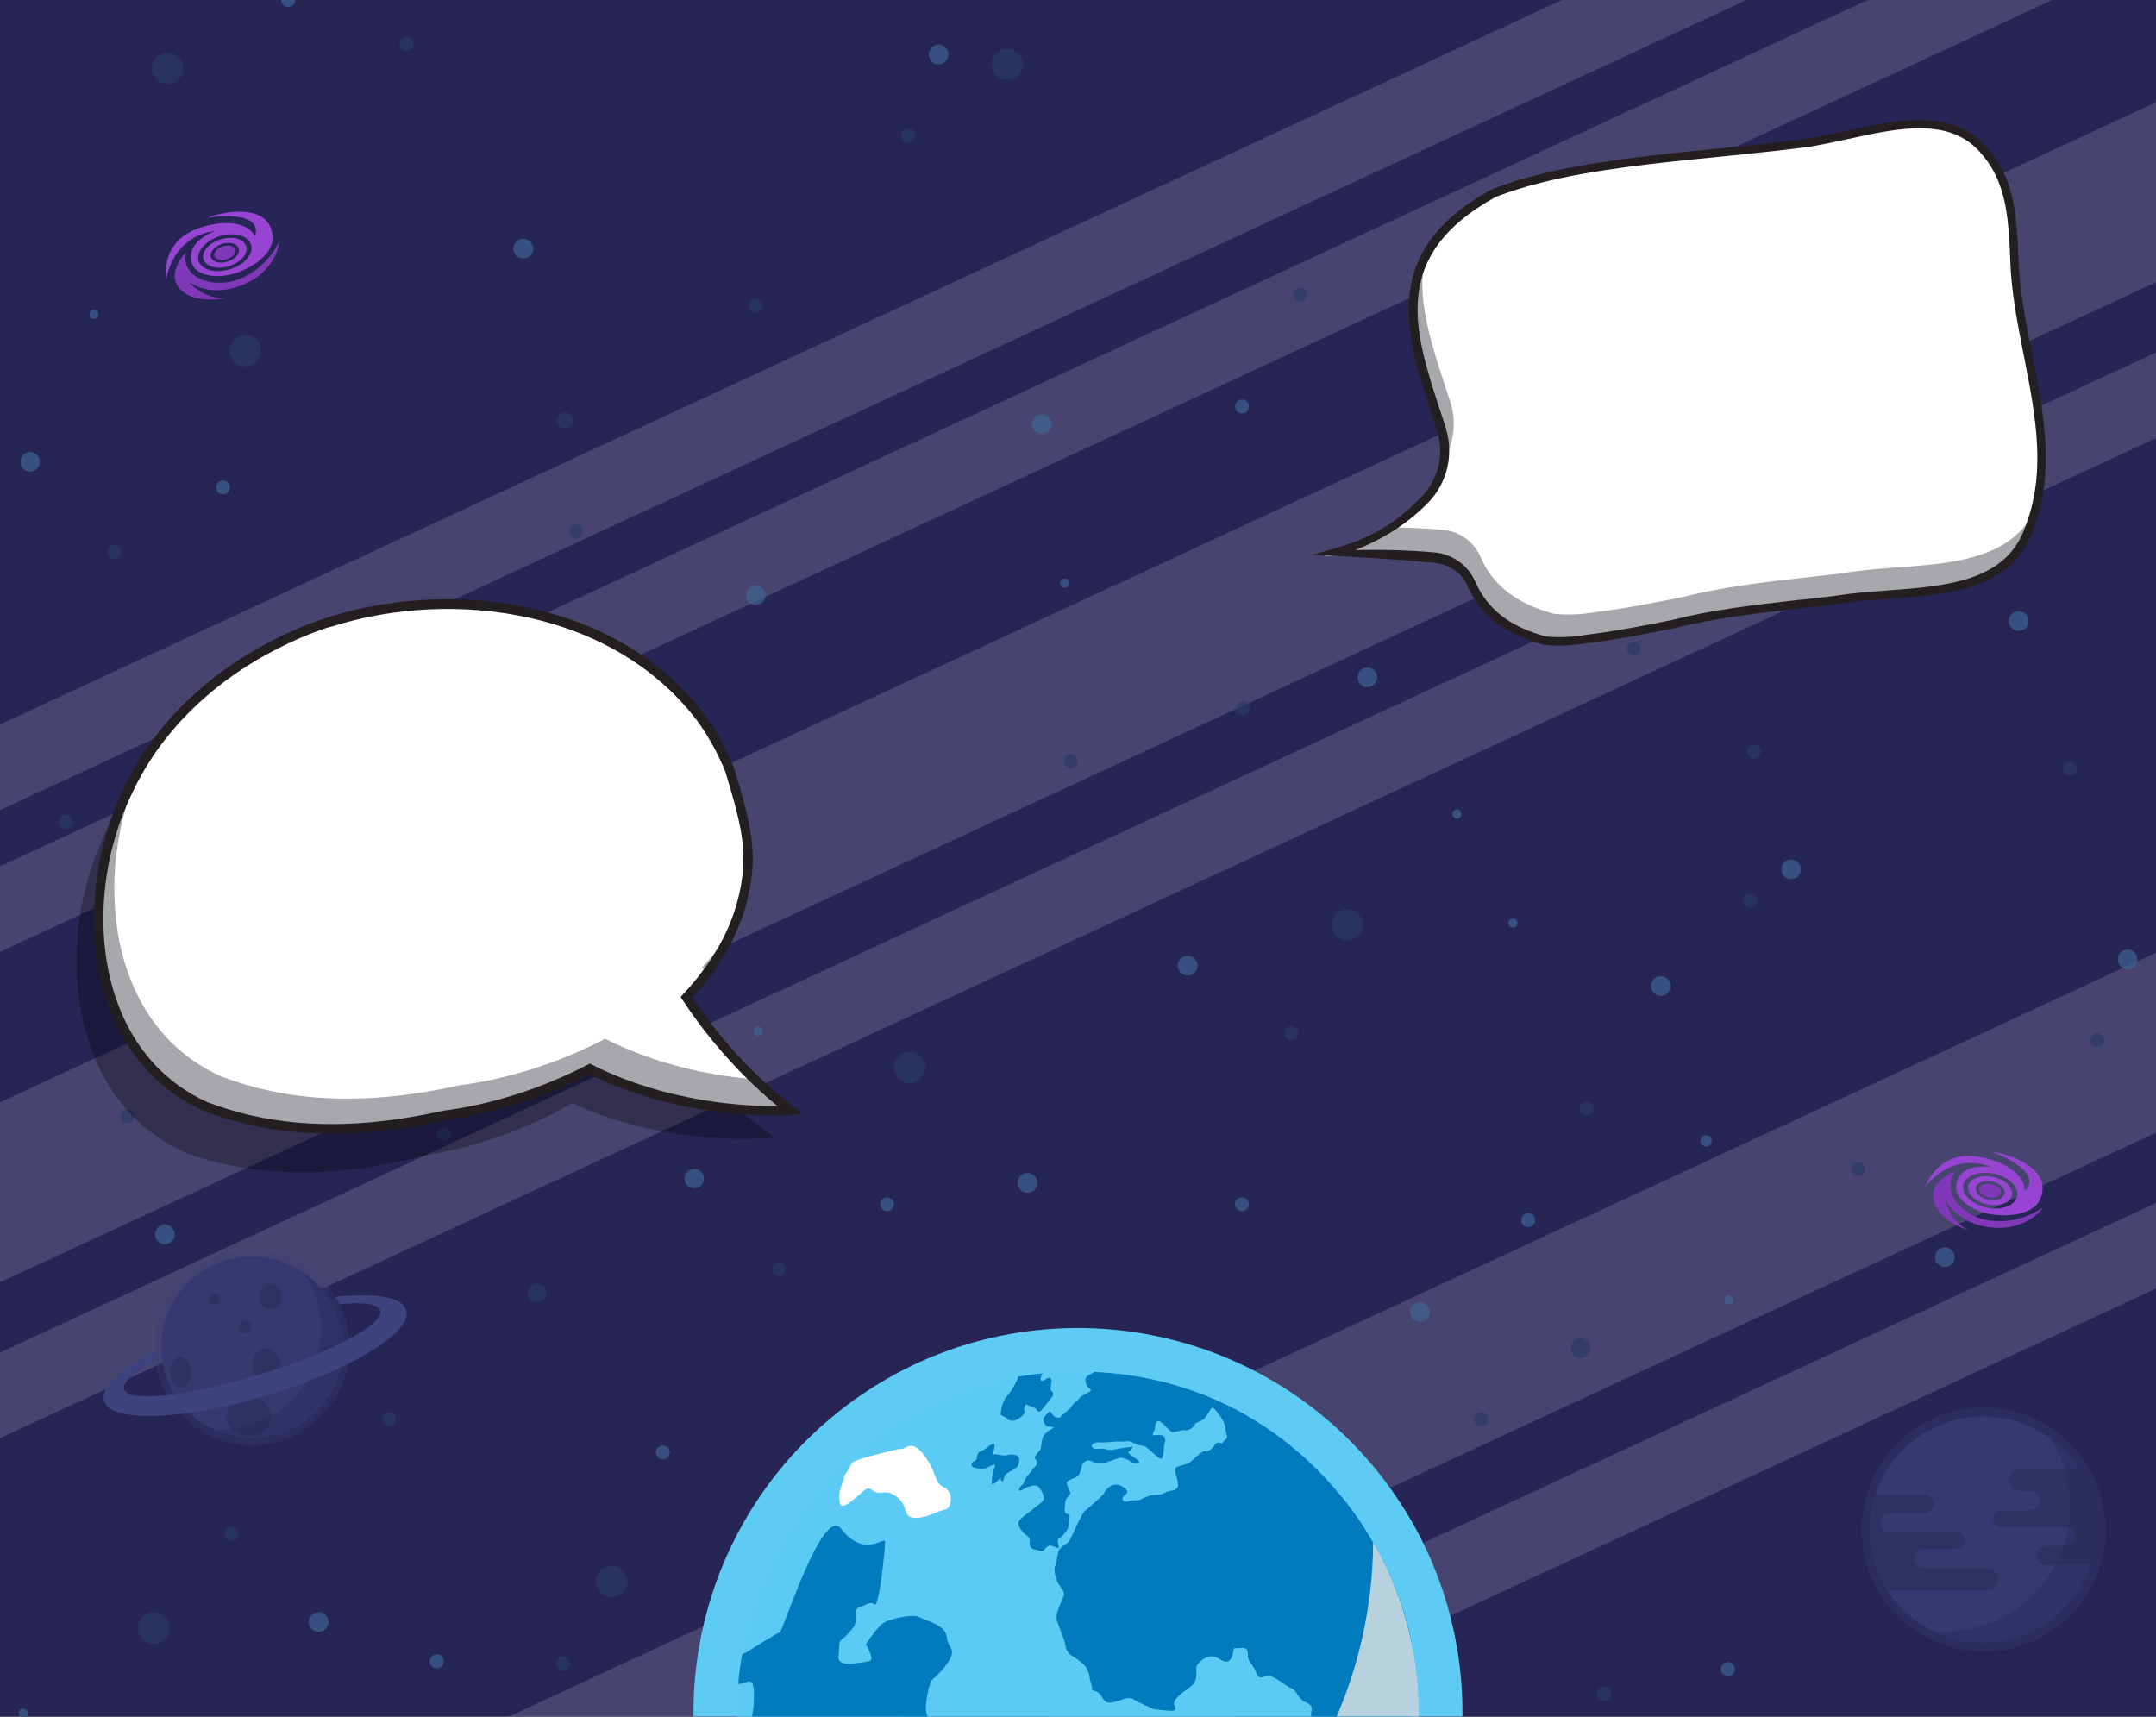 <?xml version="1.0" encoding="utf-8"?>
<!-- Generator: Adobe Illustrator 22.0.1, SVG Export Plug-In . SVG Version: 6.00 Build 0)  -->
<svg version="1.1" id="Layer_1" xmlns="http://www.w3.org/2000/svg" xmlns:xlink="http://www.w3.org/1999/xlink" x="0px" y="0px"
	 viewBox="0 0 1282 1021" style="enable-background:new 0 0 1282 1021;" xml:space="preserve">
<rect x="0" y="0" width="1282" height="1021" fill="#808080" stroke="none"/>
<style type="text/css">
	.st0{clip-path:url(#SVGID_2_);}
	.st1{fill:#272556;}
	.st2{opacity:0.15;fill:url(#SVGID_3_);enable-background:new    ;}
	.st3{opacity:0.15;fill:url(#SVGID_4_);enable-background:new    ;}
	.st4{opacity:0.15;fill:url(#SVGID_5_);enable-background:new    ;}
	.st5{opacity:0.15;fill:url(#SVGID_6_);enable-background:new    ;}
	.st6{opacity:0.15;fill:url(#SVGID_7_);enable-background:new    ;}
	.st7{opacity:0.15;fill:url(#SVGID_8_);enable-background:new    ;}
	.st8{opacity:0.69;}
	.st9{fill:#3D6694;}
	.st10{fill:#2A3A66;}
	.st11{opacity:0.3;fill:#3C3F7A;enable-background:new    ;}
	.st12{fill:#36386F;}
	.st13{fill:#303163;}
	.st14{opacity:0.3;}
	.st15{fill:#22224F;}
	.st16{fill:#3E437F;}
	.st17{fill:url(#SVGID_9_);}
	.st18{fill:#5BCBF5;}
	.st19{fill:#007BBD;}
	.st20{fill:#FFFFFF;}
	.st21{fill:#B7D1DE;}
	.st22{fill:#8038B8;}
	.st23{fill:#9844D2;}
	.st24{fill:#A6A8AB;}
	.st25{fill:#231F20;}
</style>
<title>background</title>
<g>
	<g id="Layer_1_1_">
		<g>
			<defs>
				<rect id="SVGID_1_" y="-3.3" width="1282" height="1024"/>
			</defs>
			<clipPath id="SVGID_2_">
				<use xlink:href="#SVGID_1_"  style="overflow:visible;"/>
			</clipPath>
			<g class="st0">
				<rect y="-3.3" class="st1" width="1282" height="1024"/>
				<g id="Stripes">
					<g>
						
							<linearGradient id="SVGID_3_" gradientUnits="userSpaceOnUse" x1="481.559" y1="-1812.178" x2="481.559" y2="-2030.638" gradientTransform="matrix(-0.866 0.5 0.5 0.866 2019.255 1835.728)">
							<stop  offset="0" style="stop-color:#FFFFFF"/>
							<stop  offset="1" style="stop-color:#FFFFFF"/>
						</linearGradient>
						<polygon class="st2" points="0,655.5 1282,60.8 1282,167.8 0,762.5 						"/>
					</g>
					<g>
						
							<linearGradient id="SVGID_4_" gradientUnits="userSpaceOnUse" x1="541.952" y1="-1732.108" x2="541.952" y2="-1901.978" gradientTransform="matrix(-0.866 0.5 0.5 0.866 2019.255 1835.728)">
							<stop  offset="0" style="stop-color:#FFFFFF"/>
							<stop  offset="1" style="stop-color:#FFFFFF"/>
						</linearGradient>
						<polygon class="st3" points="0,804.3 1282,209.6 1282,260.5 0,855.2 						"/>
					</g>
					<g>
						
							<linearGradient id="SVGID_5_" gradientUnits="userSpaceOnUse" x1="544.671" y1="-1374.378" x2="544.671" y2="-1563.698" gradientTransform="matrix(-0.866 0.5 0.5 0.866 2019.255 1835.728)">
							<stop  offset="0" style="stop-color:#FFFFFF"/>
							<stop  offset="1" style="stop-color:#FFFFFF"/>
						</linearGradient>
						<polygon class="st4" points="296.8,1023.4 527.6,1023.4 1282,673.5 1282,566.5 						"/>
					</g>
					<g>
						
							<linearGradient id="SVGID_6_" gradientUnits="userSpaceOnUse" x1="442.922" y1="-1294.438" x2="442.922" y2="-1403.658" gradientTransform="matrix(-0.866 0.5 0.5 0.866 2019.255 1835.728)">
							<stop  offset="0" style="stop-color:#FFFFFF"/>
							<stop  offset="1" style="stop-color:#FFFFFF"/>
						</linearGradient>
						<polygon class="st5" points="617.8,1023.4 727.5,1023.4 1282,766.2 1282,715.3 						"/>
					</g>
					<g>
						
							<linearGradient id="SVGID_7_" gradientUnits="userSpaceOnUse" x1="494.515" y1="-2078.328" x2="494.515" y2="-2225.558" gradientTransform="matrix(-0.866 0.5 0.5 0.866 2019.255 1835.728)">
							<stop  offset="0" style="stop-color:#FFFFFF"/>
							<stop  offset="1" style="stop-color:#FFFFFF"/>
						</linearGradient>
						<polygon class="st6" points="941.7,-6 0,430.8 0,481.7 1051.4,-6 						"/>
					</g>
					<g>
						
							<linearGradient id="SVGID_8_" gradientUnits="userSpaceOnUse" x1="436.888" y1="-1987.368" x2="436.888" y2="-2152.438" gradientTransform="matrix(-0.866 0.5 0.5 0.866 2019.255 1835.728)">
							<stop  offset="0" style="stop-color:#FFFFFF"/>
							<stop  offset="1" style="stop-color:#FFFFFF"/>
						</linearGradient>
						<polygon class="st7" points="1123.5,-6 0,515.2 0,566 1233.2,-6 						"/>
					</g>
				</g>
				<g class="st8">
					<circle class="st9" cx="412.8" cy="700.8" r="5.8"/>
					<path class="st9" d="M453.5,613.2c0,1.5-1.2,2.7-2.7,2.7c-1.5,0-2.7-1.2-2.7-2.7s1.2-2.7,2.7-2.7c0,0,0,0,0,0
						C452.3,610.4,453.5,611.6,453.5,613.2z"/>
					<circle class="st9" cx="527.5" cy="716.1" r="4.1"/>
					<path class="st10" d="M467.2,754.5c0,2.3-1.8,4.1-4.1,4.1c-2.3,0-4.1-1.8-4.1-4.1c0-2.3,1.8-4.1,4.1-4.1c0,0,0,0,0,0
						C465.4,750.4,467.2,752.2,467.2,754.5C467.2,754.5,467.2,754.5,467.2,754.5z"/>
					<circle class="st10" cx="540.9" cy="634.8" r="9.3"/>
					<path class="st9" d="M606.8,699.2c2.3-2.3,6-2.3,8.3,0c2.3,2.3,2.3,6,0,8.3c-2.3,2.3-6,2.3-8.3,0
						C604.6,705.1,604.6,701.4,606.8,699.2C606.8,699.2,606.8,699.2,606.8,699.2z"/>
					<circle class="st10" cx="971.6" cy="385.6" r="4.1"/>
					
						<ellipse transform="matrix(1 -1.999601e-02 1.999601e-02 1 -7.89 16.335)" class="st9" cx="812.9" cy="402.7" rx="5.8" ry="5.8"/>
					<path class="st9" d="M864.9,486.3c-1.3-0.8-1.7-2.5-0.9-3.7s2.5-1.7,3.7-0.9s1.7,2.5,0.9,3.7c0,0,0,0,0,0
						C867.9,486.7,866.2,487.1,864.9,486.3z"/>
					<path class="st10" d="M737,424.7c-2-1.2-2.6-3.7-1.4-5.7s3.7-2.6,5.7-1.4c2,1.2,2.6,3.7,1.4,5.7c0,0,0,0,0,0
						C741.5,425.3,738.9,425.9,737,424.7z"/>
					<path class="st10" d="M796.3,557.8c-4.4-2.7-5.8-8.4-3.1-12.7c2.7-4.4,8.4-5.8,12.7-3.1c4.4,2.7,5.8,8.4,3.1,12.7c0,0,0,0,0,0
						C806.3,559,800.7,560.4,796.3,557.8z"/>
					<path class="st9" d="M711.9,572.8c0.8,3.1-1.2,6.3-4.3,7.1c-3.1,0.8-6.3-1.2-7.1-4.3c-0.8-3.1,1.2-6.3,4.3-7.1
						C707.9,567.7,711.1,569.7,711.9,572.8C711.9,572.8,711.9,572.8,711.9,572.8z"/>
					<path class="st10" d="M771.8,613.4c0.6,2.2-0.8,4.5-3,5s-4.5-0.8-5-3s0.8-4.5,3-5c0,0,0,0,0,0
						C769,609.9,771.3,611.2,771.8,613.4z"/>
					<path class="st9" d="M1011.9,128.2c1.8-1.4,4.4-1.2,5.8,0.6c1.4,1.8,1.2,4.4-0.6,5.8c-1.8,1.4-4.4,1.2-5.8-0.6
						C1009.8,132.2,1010.1,129.6,1011.9,128.2z"/>
					<path class="st10" d="M634.1,449.3c1.8-1.4,4.4-1.1,5.8,0.6c1.4,1.8,1.1,4.4-0.6,5.8c-1.8,1.4-4.4,1.1-5.8-0.6
						C632,453.3,632.3,450.7,634.1,449.3C634.1,449.3,634.1,449.3,634.1,449.3z"/>
					<path class="st10" d="M936.9,164.8c4-3.2,9.8-2.6,13,1.4c3.2,4,2.6,9.8-1.4,13s-9.8,2.6-13-1.4c0,0,0,0,0,0
						C932.3,173.8,932.9,168,936.9,164.8z"/>
					<path class="st9" d="M735.9,712.9c1.8-1.4,4.4-1.2,5.8,0.6s1.2,4.4-0.6,5.8c-1.8,1.4-4.4,1.2-5.8-0.6
						C733.8,716.9,734.1,714.3,735.9,712.9C735.9,712.9,735.9,712.9,735.9,712.9z"/>
					<path class="st10" d="M446.8,178.6c1.8-1.4,4.4-1.2,5.8,0.6c1.4,1.8,1.2,4.4-0.6,5.8c-1.8,1.4-4.4,1.2-5.8-0.6
						C444.7,182.6,445,180,446.8,178.6C446.8,178.6,446.8,178.6,446.8,178.6z"/>
					<path class="st10" d="M339.8,247.2c1.6,2.1,1.2,5-0.9,6.6c-2.1,1.6-5,1.2-6.6-0.9c-1.6-2.1-1.2-5,0.9-6.6c0,0,0,0,0,0
						C335.3,244.8,338.2,245.2,339.8,247.2z"/>
					<path class="st9" d="M557.5,38.2c-3.2-0.3-5.5-3.2-5.2-6.4c0.3-3.2,3.2-5.5,6.4-5.2c3.2,0.3,5.5,3.2,5.2,6.4c0,0,0,0,0,0
						C563.6,36.2,560.7,38.5,557.5,38.2z"/>
					<path class="st10" d="M892.9,122.8c-2.3-0.2-3.9-2.3-3.7-4.6s2.3-3.9,4.6-3.7s3.9,2.3,3.7,4.6c0,0,0,0,0,0
						C897.2,121.4,895.2,123.1,892.9,122.8z"/>
					<path class="st9" d="M1011.6,680.1c-1-1.6-0.5-3.6,1.1-4.6c1.6-1,3.6-0.5,4.6,1.1c1,1.6,0.5,3.6-1.1,4.6c0,0,0,0,0,0
						C1014.6,682.2,1012.6,681.7,1011.6,680.1C1011.6,680.1,1011.6,680.1,1011.6,680.1z"/>
					<path class="st9" d="M1025.7,774.4c-0.8-1.3-0.4-3,0.9-3.8c1.3-0.8,3-0.4,3.8,0.9c0.8,1.3,0.4,3-0.9,3.8c0,0,0,0,0,0
						C1028.2,776.1,1026.5,775.7,1025.7,774.4z"/>
					<path class="st9" d="M905.2,727.7c-1.2-1.9-0.6-4.5,1.3-5.7s4.5-0.6,5.7,1.3s0.6,4.5-1.3,5.7c0,0,0,0,0,0
						C908.9,730.3,906.4,729.7,905.2,727.7z"/>
					<path class="st10" d="M939.9,661.2c-1.2-1.9-0.6-4.5,1.3-5.7s4.5-0.6,5.7,1.3s0.6,4.5-1.3,5.7c0,0,0,0,0,0
						C943.7,663.7,941.1,663.1,939.9,661.2C939.9,661.2,939.9,661.2,939.9,661.2z"/>
					<path class="st10" d="M934.9,804.9c-1.7-2.8-0.8-6.4,1.9-8.2s6.4-0.8,8.2,1.9c1.7,2.8,0.8,6.4-1.9,8.2
						C940.2,808.6,936.6,807.7,934.9,804.9C934.9,804.9,934.9,804.9,934.9,804.9z"/>
					<path class="st9" d="M850,781.5c-0.7,3.1-3.9,5.1-7,4.4s-5.1-3.9-4.4-7c0.7-3.1,3.9-5.1,7-4.4c0,0,0,0,0,0
						C848.8,775.3,850.8,778.4,850,781.5z"/>
					<path class="st10" d="M884.9,845c-0.5,2.2-2.8,3.6-5,3s-3.6-2.8-3-5c0.5-2.2,2.8-3.6,5-3C884,840.5,885.4,842.8,884.9,845
						C884.9,845,884.9,845,884.9,845z"/>
					<path class="st9" d="M987.5,580.5c3.2,0,5.9,2.6,5.9,5.8c0,3.2-2.6,5.9-5.8,5.9c-3.2,0-5.9-2.6-5.9-5.8
						C981.7,583.2,984.3,580.5,987.5,580.5C987.5,580.5,987.5,580.5,987.5,580.5z"/>
					<path class="st9" d="M899.6,546.2c1.5,0,2.7,1.2,2.7,2.7s-1.2,2.7-2.7,2.7c-1.5,0-2.7-1.2-2.7-2.7
						C896.9,547.4,898.1,546.2,899.6,546.2C899.6,546.2,899.6,546.2,899.6,546.2z"/>
					<path class="st10" d="M1040.9,531.6c2.3,0,4.1,1.8,4.2,4.1s-1.8,4.1-4.1,4.2c-2.3,0-4.1-1.8-4.2-4.1
						C1036.8,533.5,1038.6,531.6,1040.9,531.6z"/>
					<path class="st10" d="M762.8,1002.8c4.2,0,7.7,3.4,7.7,7.6s-3.4,7.7-7.6,7.7c-4.2,0-7.7-3.4-7.7-7.6
						C755.2,1006.3,758.6,1002.9,762.8,1002.8C762.8,1002.8,762.8,1002.8,762.8,1002.8z"/>
					<path class="st9" d="M826.8,944.2c-2.3-2.3-2.3-6,0-8.3c2.3-2.3,6-2.3,8.3,0c2.3,2.3,2.3,6,0,8.3
						C832.8,946.4,829.1,946.4,826.8,944.2C826.8,944.2,826.8,944.2,826.8,944.2z"/>
					<path class="st10" d="M754.5,941c-1.6-1.6-1.6-4.2,0-5.8s4.2-1.6,5.8,0s1.6,4.2,0,5.8c0,0,0,0,0,0
						C758.7,942.6,756.1,942.6,754.5,941z"/>
					<path class="st9" d="M1031.4,993.9c-0.8,2.2-3.1,3.3-5.3,2.5c-2.2-0.8-3.3-3.1-2.5-5.3s3.1-3.3,5.3-2.5c0,0,0,0,0,0
						C1031,989.4,1032.1,991.8,1031.4,993.9z"/>
					<path class="st10" d="M957.8,1008.6c-0.8,2.2-3.1,3.3-5.3,2.5c-2.2-0.8-3.3-3.1-2.5-5.3c0.8-2.2,3.1-3.3,5.3-2.5c0,0,0,0,0,0
						C957.5,1004.1,958.6,1006.4,957.8,1008.6z"/>
					<path class="st10" d="M582.4,923.6c-0.8,2.1-3.1,3.2-5.2,2.5s-3.2-3.1-2.5-5.2c0.8-2.1,3.1-3.2,5.2-2.5
						C582.1,919.1,583.2,921.4,582.4,923.6C582.4,923.6,582.4,923.6,582.4,923.6z"/>
					<circle class="st9" cx="17.9" cy="274.6" r="5.8"/>
					<path class="st9" d="M58.6,186.9c0,1.5-1.2,2.7-2.7,2.7c-1.5,0-2.7-1.2-2.7-2.7c0-1.5,1.2-2.7,2.7-2.7h0
						C57.3,184.1,58.6,185.3,58.6,186.9C58.6,186.9,58.6,186.9,58.6,186.9z"/>
					<path class="st9" d="M136.7,289.8c0,2.3-1.8,4.1-4.1,4.1s-4.1-1.8-4.1-4.1c0-2.3,1.8-4.1,4.1-4.1
						C134.8,285.7,136.7,287.5,136.7,289.8C136.7,289.8,136.7,289.8,136.7,289.8z"/>
					<circle class="st10" cx="68.1" cy="328.2" r="4.1"/>
					<path class="st10" d="M155.2,208.5c0,5.1-4.1,9.3-9.3,9.3c-5.1,0-9.3-4.1-9.3-9.3s4.1-9.3,9.3-9.3c0,0,0,0,0,0
						C151.1,199.2,155.2,203.4,155.2,208.5z"/>
					<path class="st9" d="M316.9,146.5c0.8,3.1-1.1,6.3-4.3,7.1c-3.1,0.8-6.3-1.1-7.1-4.3c-0.8-3.1,1.1-6.3,4.3-7.1c0,0,0,0,0,0
						C313,141.5,316.1,143.4,316.9,146.5z"/>
					<path class="st10" d="M343.5,319.9c-2.2,0.5-4.4-0.9-4.9-3.1c-0.5-2.2,0.9-4.4,3.1-4.9c2.2-0.5,4.4,0.9,4.9,3.1c0,0,0,0,0,0
						C347.1,317.2,345.7,319.4,343.5,319.9z"/>
					<path class="st9" d="M168.8-3.1c1.8-1.4,4.4-1.2,5.8,0.6s1.2,4.4-0.6,5.8s-4.4,1.2-5.8-0.6c0,0,0,0,0,0
						C166.7,0.9,167-1.6,168.8-3.1z"/>
					<path class="st10" d="M239.1,23c1.8-1.4,4.4-1.2,5.8,0.6c1.4,1.8,1.2,4.4-0.6,5.8c-1.8,1.4-4.4,1.2-5.8-0.6
						C237,27,237.3,24.4,239.1,23C239.1,23,239.1,23,239.1,23z"/>
					<path class="st10" d="M93.8,33.5c4-3.2,9.8-2.6,13,1.4c3.2,4,2.6,9.8-1.4,13c-4,3.2-9.8,2.6-13-1.4c0,0,0,0,0,0
						C89.2,42.5,89.8,36.7,93.8,33.5z"/>
					<path class="st9" d="M614.5,255.2c-1.7-2.7-0.9-6.3,1.9-8c2.7-1.7,6.3-0.9,8,1.9c1.7,2.7,0.9,6.3-1.9,8c0,0,0,0,0,0
						C619.7,258.7,616.2,257.9,614.5,255.2z"/>
					<path class="st9" d="M630.7,348.1c-0.8-1.3-0.4-3,0.9-3.7c1.3-0.8,3-0.4,3.7,0.9c0.8,1.3,0.4,2.9-0.9,3.7
						C633.2,349.8,631.5,349.4,630.7,348.1z"/>
					<path class="st9" d="M735,243.9c-1.2-1.9-0.6-4.5,1.3-5.7c1.9-1.2,4.5-0.6,5.7,1.3c1.2,1.9,0.6,4.5-1.3,5.7c0,0,0,0,0,0
						C738.7,246.4,736.2,245.8,735,243.9C735,243.9,735,243.9,735,243.9z"/>
					<path class="st10" d="M769.7,177.4c-1.2-1.9-0.6-4.5,1.3-5.7c1.9-1.2,4.5-0.6,5.7,1.3c1.2,1.9,0.6,4.5-1.3,5.7c0,0,0,0,0,0
						C773.4,179.9,770.9,179.3,769.7,177.4z"/>
					<path class="st10" d="M591.2,43.3c-2.7-4.3-1.4-10.1,3-12.7c4.3-2.7,10.1-1.4,12.7,3s1.4,10.1-3,12.7c0,0,0,0,0,0
						C599.6,49,593.9,47.6,591.2,43.3C591.2,43.3,591.2,43.3,591.2,43.3z"/>
					<path class="st9" d="M455.1,355.2c-0.7,3.1-3.9,5.1-7,4.4c-3.1-0.7-5.1-3.9-4.4-7c0.7-3.1,3.9-5.1,7-4.4c0,0,0,0,0,0
						C453.9,349,455.8,352.1,455.1,355.2z"/>
					<path class="st10" d="M544,81.6c-0.5,2.2-2.8,3.6-5,3c-2.2-0.5-3.6-2.8-3-5c0.5-2.2,2.8-3.6,5-3
						C543.2,77.1,544.5,79.4,544,81.6C544,81.6,544,81.6,544,81.6z"/>
					<path class="st9" d="M431.9,517.9c-2.3-2.3-2.3-6,0-8.3c2.3-2.3,6-2.3,8.3,0c2.3,2.3,2.3,6,0,8.3
						C437.8,520.2,434.1,520.2,431.9,517.9C431.9,517.9,431.9,517.9,431.9,517.9z"/>
					<path class="st10" d="M359.5,514.7c-1.6-1.6-1.6-4.2,0-5.8c1.6-1.6,4.2-1.6,5.8,0c1.6,1.6,1.6,4.2,0,5.8c0,0,0,0,0,0
						C363.8,516.3,361.1,516.3,359.5,514.7z"/>
					<path class="st9" d="M994.6,323.5c-0.8,2.2-3.1,3.3-5.3,2.5c-2.2-0.8-3.3-3.1-2.5-5.3c0.8-2.2,3.1-3.3,5.3-2.5c0,0,0,0,0,0
						C994.2,319,995.4,321.4,994.6,323.5z"/>
					<path class="st10" d="M921,338.2c-0.8,2.2-3.1,3.3-5.3,2.5c-2.2-0.8-3.3-3.1-2.5-5.3c0.8-2.2,3.1-3.3,5.3-2.5c0,0,0,0,0,0
						C920.7,333.7,921.8,336,921,338.2z"/>
					<path class="st10" d="M232,368.8c-1.2,3.4-4.9,5.2-8.4,4c-3.4-1.2-5.2-4.9-4-8.4c1.2-3.4,4.9-5.2,8.4-4
						C231.4,361.7,233.2,365.4,232,368.8C232,368.8,232,368.8,232,368.8z"/>
					<path class="st9" d="M497.3,901.7c0.7-3.2,3.8-5.2,6.9-4.5c3.2,0.7,5.2,3.8,4.5,6.9c-0.7,3.2-3.8,5.2-6.9,4.5c0,0,0,0,0,0
						C498.6,908,496.6,904.9,497.3,901.7z"/>
					<path class="st9" d="M444.6,980c0.3-1.5,1.8-2.4,3.2-2.1c1.5,0.3,2.4,1.8,2.1,3.2s-1.8,2.4-3.2,2.1c0,0,0,0,0,0
						C445.2,982.9,444.3,981.5,444.6,980C444.6,980,444.6,980,444.6,980z"/>
					<path class="st9" d="M390.1,862.8c0.5-2.2,2.7-3.6,4.9-3.2s3.6,2.7,3.2,4.9c-0.5,2.2-2.7,3.6-4.9,3.2c0,0,0,0,0,0
						C391,867.2,389.6,865,390.1,862.8z"/>
					<path class="st10" d="M673.3,821.9c0.5-2.2,2.7-3.6,4.9-3.2c2.2,0.5,3.6,2.7,3.2,4.9c-0.5,2.2-2.7,3.6-4.9,3.2c0,0,0,0,0,0
						C674.2,826.3,672.8,824.1,673.3,821.9z"/>
					<path class="st10" d="M354.7,938.4c1.1-5,6-8.2,11-7.1s8.2,6,7.1,11c-1.1,5-6,8.2-11,7.1c0,0,0,0,0,0
						C356.8,948.3,353.6,943.4,354.7,938.4z"/>
					
						<ellipse transform="matrix(0.209 -0.978 0.978 0.209 -388.473 697.301)" class="st9" cx="237" cy="588.9" rx="5.9" ry="5.9"/>
					<path class="st10" d="M266.1,677.7c-1.9,1.2-4.5,0.7-5.7-1.2c-1.2-1.9-0.7-4.5,1.2-5.7c1.9-1.2,4.5-0.7,5.7,1.2
						C268.6,673.9,268,676.5,266.1,677.7C266.1,677.7,266.1,677.7,266.1,677.7z"/>
					<path class="st9" d="M15.7,1016.7c1.1,1,1.1,2.8,0.1,3.9c-1,1.1-2.8,1.1-3.9,0.1c-1.1-1-1.1-2.8-0.1-3.9c0,0,0,0,0,0
						C12.8,1015.7,14.6,1015.7,15.7,1016.7C15.7,1016.7,15.7,1016.7,15.7,1016.7z"/>
					<path class="st10" d="M97.9,961.4c3.7,3.5,3.9,9.4,0.3,13.1c-3.5,3.7-9.4,3.9-13.1,0.3c-3.7-3.5-3.9-9.4-0.3-13.1c0,0,0,0,0,0
						C88.3,958.1,94.2,957.9,97.9,961.4z"/>
					<path class="st9" d="M183.6,964.7c-0.1-3.2,2.5-5.9,5.7-6c3.2-0.1,5.9,2.5,6,5.7c0.1,3.2-2.5,5.9-5.7,6
						C186.4,970.4,183.7,967.9,183.6,964.7C183.6,964.7,183.6,964.7,183.6,964.7z"/>
					<path class="st10" d="M133.6,912.3c-0.1-2.3,1.7-4.2,4-4.3c2.3-0.1,4.2,1.7,4.3,4c0.1,2.3-1.7,4.2-4,4.3c0,0,0,0,0,0
						C135.6,916.3,133.7,914.5,133.6,912.3z"/>
					<path class="st9" d="M92.8,731.4c1.4-2.9,4.9-4.1,7.8-2.7c2.9,1.4,4.1,4.9,2.7,7.8c-1.4,2.9-4.9,4.1-7.8,2.7c0,0,0,0,0,0
						C92.6,737.8,91.4,734.3,92.8,731.4z"/>
					<path class="st10" d="M72.2,662c1-2.1,3.5-2.9,5.5-1.9c2.1,1,2.9,3.5,1.9,5.5s-3.5,2.9-5.5,1.9c0,0,0,0,0,0
						C72.1,666.5,71.2,664,72.2,662C72.2,662,72.2,662,72.2,662z"/>
					<path class="st9" d="M1264.5,576.2c-3.2-0.3-5.5-3.2-5.2-6.4s3.2-5.5,6.4-5.2c3.2,0.3,5.5,3.2,5.2,6.4c0,0,0,0,0,0
						C1270.6,574.2,1267.7,576.5,1264.5,576.2z"/>
					<path class="st9" d="M1162.1,893.2c-0.7,3.1-3.9,5.1-7,4.4c-3.1-0.7-5.1-3.9-4.4-7c0.7-3.1,3.9-5.1,7-4.4c0,0,0,0,0,0
						C1160.9,887,1162.8,890.1,1162.1,893.2z"/>
					<path class="st10" d="M1251,619.6c-0.5,2.2-2.8,3.6-5,3c-2.2-0.5-3.6-2.8-3-5c0.5-2.2,2.8-3.6,5-3
						C1250.2,615.1,1251.5,617.4,1251,619.6C1251,619.6,1251,619.6,1251,619.6z"/>
					<path class="st10" d="M1199,151.8c-1.2,3.4-4.9,5.2-8.4,4c-3.4-1.2-5.2-4.9-4-8.4c1.2-3.4,4.9-5.2,8.4-4
						C1198.4,144.7,1200.2,148.4,1199,151.8C1199,151.8,1199,151.8,1199,151.8z"/>
					
						<ellipse transform="matrix(0.209 -0.978 0.978 0.209 587.836 1466.582)" class="st9" cx="1201" cy="369.7" rx="5.9" ry="5.9"/>
					<path class="st10" d="M1233.1,460.7c-1.9,1.2-4.5,0.7-5.7-1.2c-1.2-1.9-0.7-4.5,1.2-5.7c1.9-1.2,4.5-0.7,5.7,1.2
						C1235.6,456.9,1235,459.5,1233.1,460.7C1233.1,460.7,1233.1,460.7,1233.1,460.7z"/>
					<path class="st9" d="M1150.6,747.7c-0.1-3.2,2.5-5.9,5.7-6c3.2-0.1,5.9,2.5,6,5.7c0.1,3.2-2.5,5.9-5.7,6
						C1153.4,753.4,1150.7,750.9,1150.6,747.7C1150.6,747.7,1150.6,747.7,1150.6,747.7z"/>
					<path class="st10" d="M1100.6,695.3c-0.1-2.3,1.7-4.2,4-4.3c2.3-0.1,4.2,1.7,4.3,4s-1.7,4.2-4,4.3c0,0,0,0,0,0
						C1102.6,699.3,1100.7,697.5,1100.6,695.3z"/>
					<path class="st9" d="M1059.8,514.4c1.4-2.9,4.9-4.1,7.8-2.7c2.9,1.4,4.1,4.9,2.7,7.8s-4.9,4.1-7.8,2.7c0,0,0,0,0,0
						C1059.6,520.8,1058.4,517.3,1059.8,514.4z"/>
					<path class="st10" d="M1039.2,445c1-2.1,3.5-2.9,5.5-1.9s2.9,3.5,1.9,5.5c-1,2.1-3.5,2.9-5.5,1.9c0,0,0,0,0,0
						C1039.1,449.5,1038.2,447,1039.2,445C1039.2,445,1039.2,445,1039.2,445z"/>
					<path class="st10" d="M35.6,486.6c1.2-1.9,3.7-2.5,5.7-1.3c1.9,1.2,2.5,3.7,1.3,5.7c-1.2,1.9-3.7,2.5-5.7,1.3c0,0,0,0,0,0
						C35,491.1,34.4,488.6,35.6,486.6z"/>
					<path class="st10" d="M314.5,765.9c1.6-2.6,5.1-3.4,7.7-1.8c2.6,1.6,3.4,5.1,1.8,7.7c-1.6,2.6-5.1,3.4-7.7,1.8c0,0,0,0,0,0
						C313.7,771.9,312.8,768.5,314.5,765.9z"/>
					<path class="st9" d="M256.2,985.7c1.2-1.9,3.7-2.5,5.7-1.3c1.9,1.2,2.5,3.7,1.3,5.7c-1.2,1.9-3.7,2.5-5.7,1.3c0,0,0,0,0,0
						C255.6,990.2,255,987.7,256.2,985.7C256.2,985.7,256.2,985.7,256.2,985.7z"/>
					<path class="st10" d="M331.2,987c1.2-1.9,3.7-2.5,5.7-1.3c1.9,1.2,2.5,3.7,1.3,5.7c-1.2,1.9-3.7,2.5-5.7,1.3c0,0,0,0,0,0
						C330.6,991.4,330,988.9,331.2,987C331.2,987,331.2,987,331.2,987z"/>
					<path class="st9" d="M619.1,1004.9c2.9-1.4,6.4-0.2,7.8,2.8c1.4,2.9,0.2,6.4-2.8,7.8c-2.9,1.4-6.4,0.2-7.8-2.8c0,0,0,0,0,0
						C615,1009.8,616.2,1006.3,619.1,1004.9C619.1,1004.9,619.1,1004.9,619.1,1004.9z"/>
					<path class="st10" d="M229.8,840.3c2.1-1,4.5-0.1,5.5,2c1,2.1,0.1,4.5-2,5.5c-2.1,1-4.5,0.1-5.5-2
						C226.8,843.7,227.7,841.3,229.8,840.3C229.8,840.3,229.8,840.3,229.8,840.3z"/>
				</g>
				
					<ellipse transform="matrix(0.707 -0.707 0.707 0.707 -522.694 340.618)" class="st11" cx="149.8" cy="801.3" rx="58.1" ry="58.1"/>
				
					<ellipse transform="matrix(0.707 -0.707 0.707 0.707 -522.651 340.643)" class="st12" cx="149.9" cy="801.2" rx="53.9" ry="54"/>
				
					<ellipse transform="matrix(1 -2.896841e-02 2.896841e-02 1 -22.256 4.989)" class="st13" cx="161" cy="770.6" rx="7" ry="7.6"/>
				<path class="st13" d="M146,792.5c-2,0.1-3.7-1.5-3.8-3.5c-0.1-2,1.5-3.7,3.5-3.8c2-0.1,3.7,1.5,3.8,3.5
					C149.6,790.7,148,792.4,146,792.5C146,792.5,146,792.5,146,792.5z"/>
				<path class="st13" d="M158.7,821.9c-4.6,0.1-8.4-4.2-8.6-9.8s3.4-10.1,8-10.2s8.4,4.2,8.6,9.8S163.3,821.8,158.7,821.9z"/>
				<path class="st13" d="M127.7,776c-1.9,0.1-3.5-1.5-3.6-3.4s1.5-3.5,3.4-3.6c1.9-0.1,3.5,1.5,3.6,3.4
					C131.1,774.4,129.6,776,127.7,776C127.7,776,127.7,776,127.7,776z"/>
				<path class="st13" d="M107.6,824.9c-3.4,0.1-6.3-3.8-6.4-8.8s2.5-9.1,5.9-9.2s6.3,3.8,6.4,8.8S111,824.8,107.6,824.9z"/>
				<path class="st13" d="M148.4,854c-7.2,0.2-13.3-4.9-13.5-11.5s5.5-12,12.8-12.2s13.3,4.9,13.5,11.5S155.6,853.8,148.4,854z"/>
				
					<ellipse transform="matrix(1 -2.914287e-02 2.914287e-02 1 -23.388 6.033)" class="st13" cx="195.3" cy="805.4" rx="4.9" ry="5.5"/>
				<g class="st14">
					<path class="st15" d="M180.9,757.1c18.3,27.5,10.8,64.7-16.7,83c-10.3,6.8-22.4,10.3-34.7,10c-0.9,0-1.8-0.1-2.7-0.1
						c27.1,12.5,59.2,0.7,71.7-26.4C209.3,800,201.9,772.1,180.9,757.1L180.9,757.1z"/>
				</g>
				<path class="st16" d="M241.1,777.9c-3.6-7-19.3-9.1-41.6-6.8c1,1.4,1.7,2.9,2.3,4.4c13.2-1.3,22.2-0.4,24.1,3.2
					c4,7.7-26.7,24.6-68.7,37.8s-79.2,17.7-83.2,10.1c-2.1-4,4.7-10.2,18.2-17.4c-0.3-1.8-0.4-3.7-0.5-5.6
					c-22.1,11.6-33.4,22.9-29.3,30.7c6.4,12.2,51.6,9.6,100.9-6S247.6,790.2,241.1,777.9z"/>
				<circle class="st11" cx="1179.5" cy="909.5" r="72.5"/>
				
					<ellipse transform="matrix(0.226 -0.974 0.974 0.226 26.788 1852.826)" class="st12" cx="1179.5" cy="909.6" rx="67.3" ry="67.3"/>
				<path class="st13" d="M1194.6,880L1194.6,880c0,3.6,2.9,6.6,6.6,6.6h6.2c3.2,0,5.7,2.6,5.8,5.7c0,0,0,0,0,0l0,0
					c0,3.2-2.6,5.7-5.7,5.8c0,0,0,0,0,0h-17.5c-2.8,0-5,2.2-5,5l0,0c0,2.8,2.2,5,5,5h38.8c3.1,0,5.6,2.5,5.6,5.6l0,0
					c0,3.1-2.5,5.6-5.6,5.6h-12.8c-3.1,0-5.6,2.5-5.6,5.6l0,0c0,3.1,2.5,5.6,5.6,5.6h27.7c6.2-19.1,3.6-40-7.2-57h-35.2
					C1197.6,873.5,1194.6,876.4,1194.6,880z"/>
				<path class="st13" d="M1188.1,939.1L1188.1,939.1c0-3.6-2.9-6.6-6.6-6.6l0,0h-38.2c-2.8,0-5-2.2-5-5v-1.5c0-2.8,2.2-5,5-5h20.2
					c2.8,0,5-2.2,5-5l0,0c0-2.8-2.2-5-5-5h-40.3c-2.8,0-5-2.2-5-5v-1.2c0-2.8,2.2-5,5-5h21.2c3.1,0,5.6-2.5,5.6-5.6l0,0
					c0-3.1-2.5-5.6-5.6-5.6h-28.9c-6.2,19.1-3.6,40.1,7.2,57h58.8C1185.2,945.7,1188.1,942.8,1188.1,939.1
					C1188.1,939.2,1188.1,939.1,1188.1,939.1z"/>
				<g class="st14">
					<path class="st15" d="M1219.1,855.1c22.3,34.7,12.4,80.9-22.3,103.2c-13,8.4-28.2,12.5-43.6,11.8c-1.1,0-2.3-0.1-3.4-0.2
						c33.4,16.4,73.7,2.7,90.1-30.7C1254.4,909.9,1245.6,874.4,1219.1,855.1L1219.1,855.1z"/>
				</g>
				<g>
					
						<radialGradient id="SVGID_9_" cx="639.994" cy="236.413" r="228.606" gradientTransform="matrix(1 0 0 -1 1 1254.71)" gradientUnits="userSpaceOnUse">
						<stop  offset="0" style="stop-color:#5BCBF5"/>
						<stop  offset="1" style="stop-color:#5ECBF4"/>
					</radialGradient>
					<path class="st17" d="M816,871.2c81.2,96.6,68.8,240.8-27.9,322.1S547.3,1262,466,1165.4s-68.8-240.8,27.9-322.1
						S734.7,774.6,816,871.2z"/>
				</g>
				
					<ellipse transform="matrix(0.707 -0.707 0.707 0.707 -532.305 751.511)" class="st18" cx="641" cy="1018.3" rx="202.6" ry="202.6"/>
				<path class="st19" d="M699.4,1126.1c-9.1-14.6-22.7-30.1-29.7-29.8c-3.5-0.3-8.2-7.9-10.4-3.6c-2.8,6.2-6.1,2-9.4-0.9
					c-4-2.7-4.9-7.3-5.9-12.1c-6.7,1.5-13.2,2.5-15.5,1.3c-5-2.6-6.2-5.7-6.2-5.7s-20.8,10-25.6,7.9s-22.4,24.1-27,23.5
					s-1.8-1.8-5.1-8.7s-3.9-4.2-10.5-3.4s-9.5-4.1-9.7-9.3s-10.8-1.6-13.2,1.6s-6.3,12-8.2,11.1s-9.4-19.5-9.4-19.5l3.6-11.7
					c0,0,15.6-11.7,18.4-10.6s17.7,9.8,19.4,7.9c2-2.8,3.2-6,3.6-9.4c0-2.3-4.7,4-7.1-7.3c-1.4-7-1-14.2,1.3-20.9
					c0,0-1.7-7.2-2.2-9.2s1.3-17,4.3-19.1s9.7-9.8,10.9-13.8s-1.5-5-2.5-9s1,1.6-0.9-4s-13.3-8.3-16.4-10s-15.6,1-19.9,3.2
					s-11.2,13.2-11.2,13.2s4.8,8.2,2.8,9.5s-11.5,1.9-11.5,1.9s-8.4,1.3-7.6-4.6s-0.5-8.1,2.5-10.2s6-6.5,6-6.5s1.3-0.2,1.7-4.3
					s-1.8-6.4,2.6-8c4.4-1.6,6.1-3.5,8.7-1.5s6.3-33.6,6.2-37.3s-12.2,10.3-26.2-7.8c-10.9-14.1-34.6,61.1-36.4,61.6
					S444,982.4,444,982.4l-2.7,1.3c-1.1,5.9-1.9,11.8-2.3,17.7c0.6-0.2,0.5-0.1,1.3-0.2c3.3-0.3,6.5-3.3,7.4,0.7s0.7,4.8,0.5,10.4
					s-0.4,2.5-1.1,9.9c-0.4,4.4,0.5,8.9,2.5,12.8l-2.4,18.6c0,0,8.2,12.7,8.6,14.7s11.5,8.8,11.5,8.8l7.4,18.6c0,0,9.2,12,10.5,7.2
					s1.3-12.4-1.5-13.5s1.7-0.4,5.8,2.8s8.2,12.7,9.9,16.9s15.5,3.7,23.4,2.8s14-6,22.5-1.2s7.3-6.7,12.7-1.2s12.5,8.1,18,6.6
					s9.5-11.3,13.9-5.1s-9.2,28.6,1,37.6c4.9,4.3,14,6.9,22.4,8.7c23.4-1.8,43.8,11,60.8,29.5c1.5,1.3,3.2,0.2,5.2-1.3
					c1.8-2.7,3.3-4.8,3.8-5.6c1.8-2.8,9.6-26.7,8.5-29.7s6.1-13.5,7.6-14.5C699.9,1135.5,699.7,1131.7,699.4,1126.1z"/>
				<path class="st19" d="M549,1076.5c2.9,3.4,6.3,1.9,8.4,2.8s-1-3.9,1.8-5.4s12.7-7.9,13.2-4.1s3.5-3.4,6.1-4s0.8-3.5-1.6-2.6
					s-5.7-0.7-8.4,0.3S549,1076.5,549,1076.5z"/>
				<path class="st19" d="M584.5,1071.7c-1.9,1.1,2.2,1.2,5.5,0.6s2.8-2.6,3.9-6.8s-1.6-7.4-3.6-5.8S589.3,1068.8,584.5,1071.7z"/>
				<path class="st20" d="M534.6,861.6c4.3,1,6.9-6.8,15,3.9s5.2,15.7,11.8,19s3.4,12.3,1.7,12.7s-7.1,2.4-10.1,3.6
					s-11.1,3.5-13.4-0.2s-1.3-6.8-6.5-10.6s-6.6-2.1-10.8-2.4s-4.5-4.7-8.9-1s-13.1,12.6-14,7s0-7.7,2-12.8s-1.9,0.5,2-5.2
					s1.5-5.6,6.7-7.5C515.1,866.1,534.6,861.6,534.6,861.6z"/>
				<path class="st19" d="M646.3,824c0.7,1.6,4.3,2.5,0.8,4s-5.4,3.2-5.8,4.1s-2.3,1.4-3.6,3.4s-1.5,2.1-3.8,4l-2.3,2l-1.3,1.4
					c-1.2,0.2-2.5,0-3.5-0.7c-1.3-1.1-1.7-3.2-2.8-2.7s-3.9,3.6-3.6,5s1.3,3.6,2.7,3.8s5,0,2.6,1.2s-5.1,3.2-5.7,5.5
					s-1.2,6.7-1.2,6.8s-4.2,4.3-3.4,5.4s2.1,2.6,0.6,4.2s-3.2,4.1-5.2,6.4s-1,3.1-3.4,5.6s-1.9,4,0.8,2.3s7.6-3.4,9.2-1.7
					c1.8,1.9,2.9,4.3,3.4,6.8c0.4,1.9-4.2,4.4-6.4,6.4s-7.4,5.1-8.6,7.6s2.4,6.6,4.5,8.1c1.6,1,2.3,2.9,1.9,4.7
					c-0.2,1.4,1.1,3.6,2.8,3.7s4,1.5,5,1s2.7-3.6,4.6-3.3s5,2.3,5,1.1s-1.5-4.9,0-5.1s3.1-3.1,4.7-4.9s0.7-4.9,1.5-7.5
					s-0.1-1.8-1.8-2.6s-0.6-4.4-0.5-7.1s3.6-3.5,2.8-5.8s-3-5.3-1.4-6.4s4.6-1.9,6-3s2.3-5.9,2.7-7s3.4-3.3,5.4-1.8s7.2,1,8.3,0.8
					s7.6-2.8,8.9-2.9c2.2,0.2,4.3,1,6.1,2.3c1.9,1.4,6.1,1.5,4.9-0.2s-7.5-4.7-6-5.6c1-0.7,1.9-1.7,2.5-2.9c-2.7,0.1-5.4,0.5-8,0.9
					c-1.9,0.5-5.5,1.4-8.4,0.4s-6.1,1-7.7-1.1s2.1-3.2,5-2.9s8.7-0.8,11.3-0.5s5.3-0.9,7.5,0.5s5.9,2,7.2,2.3s7.9,6.9,9.5,7.5
					s2-5.9,2.1-7.5s1.5-3.6,0.1-5.5s-5-1-6.4-1s0.8-2.9,0.9-4.5s0.6-4.5,2.5-3.9s6.2,5.8,7.4,6.4s6.2-1.5,8-1s5.4-1.9,5.4-3
					s4-2.6,5-3.1s2.6-3,3.8-4.7s1.4-4.2,3.8-1.3s6,7.7,6.1,11.5s1.9,4.3,0,6c-0.9,0.6-1.5,1.4-2,2.4c-1.7-0.6-3.4-0.8-4.2,0.5
					c-1.7,2.6-4,4.6-5.8,4.1s-6,3.9-8.6,6.1s-6.3,2.2-8.6,3.4s0.8,6.7,0.9,10.7s-6.1,3-7.8,4.5s-7.7,1.4-7.7,1.4s-4.7,1.3-6.1,2.4
					s-6.7,0.5-7.5,1.2s-4.7,0.5-3.9-1.8s5.8-3.2,0-6.8s-10.2,1.9-11,3.8s-10.7,10-11.5,10.7s-4.5,7.8-5.5,10.3s-3.2,6.3-3.6,7.5
					s-5.6,3.3-6.4,6c-1.1,3.6-1.3,8-1.9,8.5s-1,3.7,0.6,8.4s5.5,6.7,4.3,9.8s-4.3,9.2-4.3,12.6s4.8,12.2,5.4,17.2s5,6.3,7,7.9
					s6.4,4.2,7.1,9.6s2.3,7,1.5,8.1s2,0.4,4.4,2.5s2.3,6.5,7.9,5.4s9.1-3.9,12.5-1.8s12.3,5.9,12.3,5.9s6.8,0.8,10,0.9s3-1.3,2-3.3
					s1.2-4.3,3.9-6.7s5.3-3.4,7.7-6.3s1-8.8,1.6-10.2s4.2-5.6,8.3-5.9s5.9,2.7,8.7,3.2s4.3-2.5,4.8-5.8s0.2-1.8,3.5-2.3
					s5.5,0.2,5.2,4.1s3.6,6.2,5,10.6s3.7,2.3,6.9,1.8s11.9,7,14.2,7.5s4.1,6.3,7.4,7.8s4.9,2.5,4.4,5c-0.8,3.7,0,7.6,2.1,10.8
					c2.7,4.1,5.5,5.9,7.1,6.6s5.8,2.5,7.5,3s6.2,0,7.5,1.7s0.6,6.5,2,6.7s2.7,1.1,4.8,0.9c1.5,0,2.9,0.6,3.8,1.7
					c0.7,0.4,1.4,1.1,1.8,1.8c0.8,1.3,1.4,1.9,3.2,1.1s2.9-1.7,3.5-3c1.4-2.7,3.2-5.2,5.4-7.3c2.1-1.7,5-4.1,6.7-7.2s3.3-9.4,4-11.6
					c0.7-2.2,2.4-6.7,1.5-7.8s-3.7-1.6-2.8-3.6s5.1-6.5,4.7-7.8s-3.8-4.9-4.7-5.6s-0.5-3.6-0.2-6.9s2.5-8,2.3-9.5
					c-4.3-28.6-20.5-63.5-40.3-88.3c-39.8-50-93.2-74.2-149.2-76.7c-1,0.9-2.7,1.4-4.1,2.4C644.6,819.7,645.6,822.4,646.3,824z"/>
				<g>
					<path class="st21" d="M816.5,917.1c-0.5,78.2-35.3,152.1-95.2,202.4c-54.1,45.5-132.3,67.6-197.7,64c3.7,2.9,11.3,7.5,15.4,9.9
						c73.9,43,166.9,35,232.3-20C847.8,1109.2,864.8,1000.6,816.5,917.1z"/>
				</g>
				<path class="st19" d="M598.3,830.8c-2.7,3-3.5,10-3.1,10.6s3.6,1.4,3.6,2.1s2.9,2,5.4,0.9s5.6-4.1,5-5.1s0.3-5,1.6-4
					s5,1.6,5.5,2.8s1.7,1.8,2.8,0.6s6.5-8,6.5-8s1.4-2.5-0.1-3.3s-0.4-4.5-0.3-5.3s0.3-3.9-2.4-2.5s-4.6,2.7-3.8-0.7
					c0.4-1.5,0.3-1.5,1.2-2.3c1.5-0.1-7.9,0.7-14.9,2.1c-0.1,0.7-0.3,1.4-0.6,2C603.1,824.4,600.9,827.8,598.3,830.8z"/>
				<path class="st19" d="M578,869.9c0.8-1.2,2.6-1,2.8-2.8s0.7-3.7,2.7-4.2s5.1-4.3,7.2-4.3s-1.2,6.5,0.3,6.2s5.7,1.2,7.8,0.5
					s5.5-0.4,6.7,0.8s0.5,5.2-1,6.5s-5.1,2.9-6.5,4.2s-0.7,3.5-1.9,3.9s-1.1-1.9-1.1-1.9s-4.7,5-5.2,3.5s1-8.8,1.9-10.7
					s-3.4,0.6-5.6,1.5s-4.8,0-6.1-0.2S576.9,871.6,578,869.9z"/>
			</g>
		</g>
	</g>
</g>
<g>
	<path class="st22" d="M110.6,150c-0.6,0-3.4,13.8,13.8,17.5c18.3,3.9,35.2-10.2,41.6-23.8c0,0-0.4,11-12.2,20.3
		c-8.7,6.9-27.2,13.4-41.5,3.6c0,0,8.4,10.4,21.7,9.7c0,0-18.9,3.9-27.2-5.7C98.6,161.9,110.6,150,110.6,150z"/>
	<g>
		<path class="st22" d="M131.6,146.8c-3.1,1.3-4.8,3.8-4,5.7c0.8,1.9,4.1,2.7,7.4,1.6c3.7-1.2,5.9-4,4.8-6.2
			C138.6,145.8,134.9,145.4,131.6,146.8z"/>
		<path class="st23" d="M129.3,143c-6.3,2.6-9.8,7.7-8.1,11.7c1.7,4,8.3,5.7,15.2,3.5c7.4-2.4,12-8.2,9.6-12.7
			C143.7,141.1,136.1,140.2,129.3,143z M135.5,155.5c-4.5,1.5-8.9,0.4-10-2.3c-1.1-2.6,1.2-5.9,5.3-7.7c4.4-1.9,9.5-1.2,10.9,1.6
			C143.3,150.1,140.3,153.9,135.5,155.5z"/>
		<path class="st23" d="M161.7,137.7c-4.3-18-32.4-10.8-38.7-8.2c0,0,33.4-5.8,28.7,11c0,0-4.6-11.6-27.4-6.6
			c-20.4,4.5-27,17.4-25.5,32.5c0,0,3.2-25.9,29.1-29c0,0-17.3,5.6-14,18.5c2.3,8.8,16.4,10.2,27.9,5.9
			C141.8,161.9,165.5,153.6,161.7,137.7z M137,160c-8.5,2.7-16.6,0.7-18.7-4.3c-2-4.8,2.3-11.1,10-14.4c8.3-3.5,17.7-2.3,20.5,3.1
			C151.7,149.9,146.2,157.1,137,160z"/>
	</g>
</g>
<g>
	<path class="st22" d="M1163.3,696.5c-0.5-0.3-9.7,10.4,3.6,22c14.1,12.3,35.7,8.2,48-0.6c0,0-5.7,9.4-20.5,11.8
		c-11,1.8-30.3-1.5-38-17c0,0,2.3,13.1,14.3,19c0,0-18.4-5.7-21-18.2C1147.1,701.1,1163.3,696.5,1163.3,696.5z"/>
	<g>
		<path class="st22" d="M1183.2,703.9c-3.3-0.4-6.1,0.9-6.3,3c-0.2,2.1,2.2,4.4,5.7,5c3.8,0.7,7.1-0.6,7.2-3.1
			C1189.9,706.5,1186.8,704.3,1183.2,703.9z"/>
		<path class="st23" d="M1183.1,699.5c-6.8-0.8-12.3,2-12.8,6.2c-0.5,4.4,4.5,9,11.6,10.5c7.7,1.5,14.4-1.4,14.6-6.4
			C1196.6,704.9,1190.4,700.3,1183.1,699.5z M1182.4,713.4c-4.7-0.9-7.9-4-7.6-6.9c0.3-2.8,3.9-4.6,8.4-4.1c4.8,0.5,8.9,3.5,8.8,6.7
			C1191.9,712.5,1187.4,714.4,1182.4,713.4z"/>
		<path class="st23" d="M1214,710.7c5-17.8-23-25.2-29.8-25.9c0,0,32.1,11.2,19.7,23.6c0,0,1.6-12.4-20.8-19.1
			c-20-6-32.1,2.1-38.1,16c0,0,15.4-21,39.5-11.2c0,0-17.9-3.5-21.2,9.4c-2.3,8.8,9.4,16.9,21.5,18.7
			C1184.8,722.1,1209.6,726.3,1214,710.7z M1181.6,718.1c-8.7-1.7-14.9-7.5-14.3-12.9c0.6-5.2,7.4-8.6,15.8-7.7
			c9,1,16.6,6.6,16.5,12.6C1199.3,716.4,1191,720,1181.6,718.1z"/>
	</g>
</g>
<g id="XMLID_4987_">
	<path id="XMLID_3168_" class="st20" d="M1179.4,89.2c-24.6-28.1-68.6-9.8-103.6-4.3c-6.3,0.9-12.7,1.6-19.3,2.4
		c-46.1,5.2-98.5,8.5-140.4,18.9c-10,2.5-19.4,5.4-27.9,8.8c-69.8,38.3-47.1,90.3-31.1,140.2c4.7,14.7,1,30.9-9.8,42
		c-12.5,13-31.4,25.6-59.6,33.3c0,0,32.7-2.4,65.1,0.6c9.7,0.9,18.1,6.9,22,15.8c6.6,15,18.9,27.4,43.9,34.1
		c7.7,0.8,15.9,0.5,24.5-1c9-1.1,17.7-2.5,26.2-4c8.5-1.5,16.9-3.2,25.3-4.9c24.6-6.1,49.9-9.1,75.2-11.9c6.3-0.7,12.7-1.4,19-2.1
		c41.2-7.7,100.4,2,117-41.2c21.5-52.5-6.5-107.8-8.1-162.2c-0.2-6-0.5-11.9-1-17.7C1195.3,118.7,1191.5,102.3,1179.4,89.2z"/>
	<g id="XMLID_3198_">
		<path id="XMLID_3199_" class="st24" d="M858.7,273.1c5.9-10.2,7.4-22.5,3.7-34c-9.2-28.7-20.6-58.2-15.3-85.3
			c-15.4,31.3-1.2,66.9,9.9,101.4C858.9,261.1,859.4,267.2,858.7,273.1z"/>
		<path id="XMLID_3200_" class="st24" d="M1094.3,341.1c-6.3,0.7-12.6,1.4-19,2.1c-25.3,2.8-50.6,5.7-75.2,11.9
			c-8.4,1.7-16.8,3.3-25.3,4.9c-8.5,1.5-17.2,2.9-26.2,4c-8.6,1.5-16.9,1.7-24.5,1c-25.1-6.7-37.4-19.1-43.9-34.1
			c-3.9-8.9-12.3-14.9-22-15.8c-10.7-1-21.3-1.4-30.9-1.5c-10.5,6.7-23.6,12.7-39.6,17.1c0,0,32.7-2.4,65.1,0.6
			c9.7,0.9,18.1,6.9,22,15.8c6.6,15,18.9,27.4,43.9,34.1c7.7,0.8,15.9,0.5,24.5-1c9-1.1,17.7-2.5,26.2-4c8.5-1.5,16.9-3.2,25.3-4.9
			c24.6-6.1,49.9-9.1,75.2-11.9c6.3-0.7,12.7-1.4,19-2.1c41.2-7.7,100.4,2,117-41.2c2-4.8,3.5-9.7,4.7-14.6
			C1193.2,342.8,1135,333.4,1094.3,341.1z"/>
	</g>
	<path id="XMLID_3169_" class="st25" d="M1154.4,352.9c-10.2,1.6-21.1,2.4-31.8,3.2c-11.8,0.9-23,1.7-33.3,3.6
		c-5.1,0.6-10.1,1.1-15.1,1.7l-4.1,0.4c-26.9,3-51.1,5.9-74.9,11.8c-8.1,1.6-16.7,3.3-25.5,4.9c-9.5,1.7-18.1,3-26.3,4
		c-8.6,1.4-17,1.8-25.1,1l-0.4-0.1c-23.2-6.2-37.7-17.5-45.6-35.6c-3.5-8-11.5-12.4-20.3-13.2c-31.8-3-71.1-4.7-71.4-4.7l11.2-3.3
		c24.2-6.6,38.9-16.1,53.5-31.2c10.1-10.5,13.6-25.6,9.2-39.5c-1-3.2-2.1-6.4-3.1-9.6c-15.6-47.6-31.7-96.7,35.4-133.6l0.3-0.1
		c8.4-3.3,17.6-6.3,28.3-8.9c31.9-8,69.8-11.7,106.4-15.4c11.4-1.1,23.1-2.3,34.3-3.6c7.1-0.8,13.4-1.6,19.3-2.4
		c7-1.1,14.3-2.7,22.1-4.4c29.6-6.5,63.1-13.9,83.7,9.5c13.5,14.6,16.7,32.7,18,48.4c0.5,5.8,0.8,11.7,1,17.9
		c0.6,18.8,4.4,38.1,8.1,56.8c7,35.2,14.2,71.6-0.1,106.5C1199.1,340.7,1178.3,349.1,1154.4,352.9z M1092.5,354.1
		c9.3-1.5,19.2-2.2,29.7-3c34.1-2.5,69.4-5.1,81.3-35.9c13.7-33.5,7-67.6-0.1-103.7c-3.7-18.9-7.6-38.4-8.1-57.6
		c-0.2-6-0.5-11.9-1-17.6c-1.3-14.9-4.3-32-16.7-45.5l0-0.1c-18.6-21.3-49.2-14.5-78.8-8c-7.8,1.7-15.3,3.3-22.5,4.5
		c-5.9,0.8-12.3,1.6-19.4,2.4c-11.2,1.3-22.9,2.4-34.3,3.6c-36.4,3.6-74.1,7.4-105.7,15.3c-10.2,2.5-19.5,5.5-27.5,8.6
		c-63.3,34.8-48.6,79.8-32.9,127.5c1.1,3.2,2.1,6.4,3.1,9.7c5,15.7,1.1,32.8-10.4,44.6c-11.6,11.9-26.1,21.4-43.4,28.2
		c12.6-0.3,30-0.2,47.3,1.4c10.6,1,19.8,7.6,24.1,17.3c7.2,16.5,20.6,26.9,42.1,32.7c7.6,0.7,15.5,0.4,23.6-1c8.2-1,16.7-2.3,26.2-4
		c8.7-1.5,17.3-3.2,25.3-4.9c23.9-6,48.3-8.9,75.4-11.9l4.1-0.4c5-0.5,9.9-1.1,14.9-1.7C1089.9,354.5,1091.2,354.3,1092.5,354.1z"/>
</g>
<g id="XMLID_4868_">
	<g id="XMLID_3204_">
		<path id="XMLID_4955_" class="st14" d="M60.2,500.8c4.5-10.6,10-20.6,16.5-30c17-24.6,40.3-44.8,67.1-59.8
			c8.9-5.1,18.2-9.5,27.8-13.3c75.9-29.2,176.1-18,229.2,49.5c6.3,8.5,11.8,17.8,16.3,27.9c8,23.6,14.7,42.7,12.6,63.4
			c-0.8,9.9-3,19.4-6.3,28.5c-5.8,16.2-15.2,31.1-27.1,44.6c12.6,17.7,33.9,43.2,64.1,64.8c0,0-60.5,7.1-120.1-20.4
			c-27.2,15.5-57.3,26.1-85.3,30.6c-9.4,2.4-18.9,4.5-28.3,6.2c-37.8,6.7-75.9,6.5-113.7-6.3C42.5,657.9,31.4,565.5,60.2,500.8z"/>
		<g id="XMLID_4916_">
			<path id="XMLID_3172_" class="st20" d="M76.1,470.4c4.9-10.5,10.8-20.3,17.5-29.4c17.8-24,41.9-43.4,69.2-57.4
				c9.1-4.7,18.5-8.9,28.3-12.3c76.9-26.5,176.6-11.8,227.3,57.6c6,8.7,11.2,18.2,15.3,28.4c7.1,23.9,13.1,43.2,10.4,63.8
				c-1.2,9.8-3.7,19.3-7.3,28.3c-6.4,15.9-16.3,30.5-28.7,43.6c12,18.2,32.3,44.4,61.7,67.1c0,0-60.8,4.9-119.3-24.6
				c-27.8,14.5-58.2,24-86.3,27.6c-9.5,2.1-19,3.8-28.5,5.2c-38,5.3-76.1,3.9-113.4-10.4C52.8,626.9,45,534.2,76.1,470.4z"/>
			<g id="XMLID_3178_">
				<path id="XMLID_3196_" class="st24" d="M76.1,470.4c2.3-4.9,4.8-9.7,7.6-14.4c-29.1,63.6-20.4,153.5,47.9,184.1
					c37.3,14.2,75.4,15.7,113.4,10.4c9.5-1.3,19-3.1,28.5-5.2c28.1-3.6,58.6-13.1,86.3-27.6c32.5,16.4,65.7,22.2,88.7,24
					c6.5,6.2,13.6,12.5,21.3,18.4c0,0-60.8,4.9-119.3-24.6c-27.8,14.5-58.2,24-86.3,27.6c-9.5,2.1-19,3.8-28.5,5.2
					c-38,5.3-76.1,3.9-113.4-10.4C52.8,626.9,45,534.2,76.1,470.4z"/>
				<path id="XMLID_3197_" class="st24" d="M436.3,550.8c-4.2,10-9.7,19.4-16.3,28.3c-0.9-1.3-1.8-2.6-2.6-3.9
					C424.6,567.6,430.9,559.5,436.3,550.8z"/>
			</g>
			<path id="XMLID_3173_" class="st25" d="M470.1,663c-0.6,0.1-61.3,4.6-119.5-24.2c-27.1,14-57.6,23.6-85.7,27.2
				c-9.9,2.2-19.6,3.9-28.7,5.2c-42.9,6-80.4,2.6-114.9-10.6c-26.6-11.9-46.2-33.5-56.8-62.6c-14.1-39-10.7-88.3,9-128.8
				c4.8-10.4,10.8-20.5,17.8-29.9c17.5-23.5,41.8-43.6,70.2-58.2c9.3-4.8,18.9-9,28.6-12.4c74.5-25.7,177.6-13.9,230.6,58.6
				c6.2,9,11.4,18.8,15.7,29.2l0.6,1.9c6.8,22.8,12.7,42.4,9.9,63.1c-1.2,9.8-3.7,19.6-7.5,29c-6,15-15.3,29.4-27.7,42.8
				c12,17.8,31.7,42.9,59.9,64.5l5.8,4.5L470.1,663z M192,374.1c-9.5,3.3-18.9,7.4-27.9,12.1c-27.7,14.2-51.2,33.7-68.2,56.5
				c-6.8,9.1-12.6,18.8-17.3,28.9l0,0c-19.1,39.2-22.5,86.9-8.8,124.5c10,27.6,28.6,48.1,53.6,59.3c33.4,12.7,70.1,16.1,112,10.2
				c9-1.3,18.5-3,28.6-5.2c28.2-3.6,58.6-13.3,85.4-27.3l1.3-0.7l1.3,0.7c45.2,22.8,92.4,24.8,110.3,24.6
				c-26.5-21.8-45.2-46-56.4-63l-1.2-1.9l1.5-1.6c12.6-13.4,22.1-27.8,28.1-42.7c3.6-9,6-18.3,7.1-27.6c2.6-19.5-2.8-37.7-9.7-60.7
				l-0.5-1.6c-4-9.8-9.1-19.2-15-27.8c-49.9-68.3-146.2-81-218.1-58.5C196,372.8,194,373.4,192,374.1z"/>
		</g>
	</g>
</g>
</svg>
